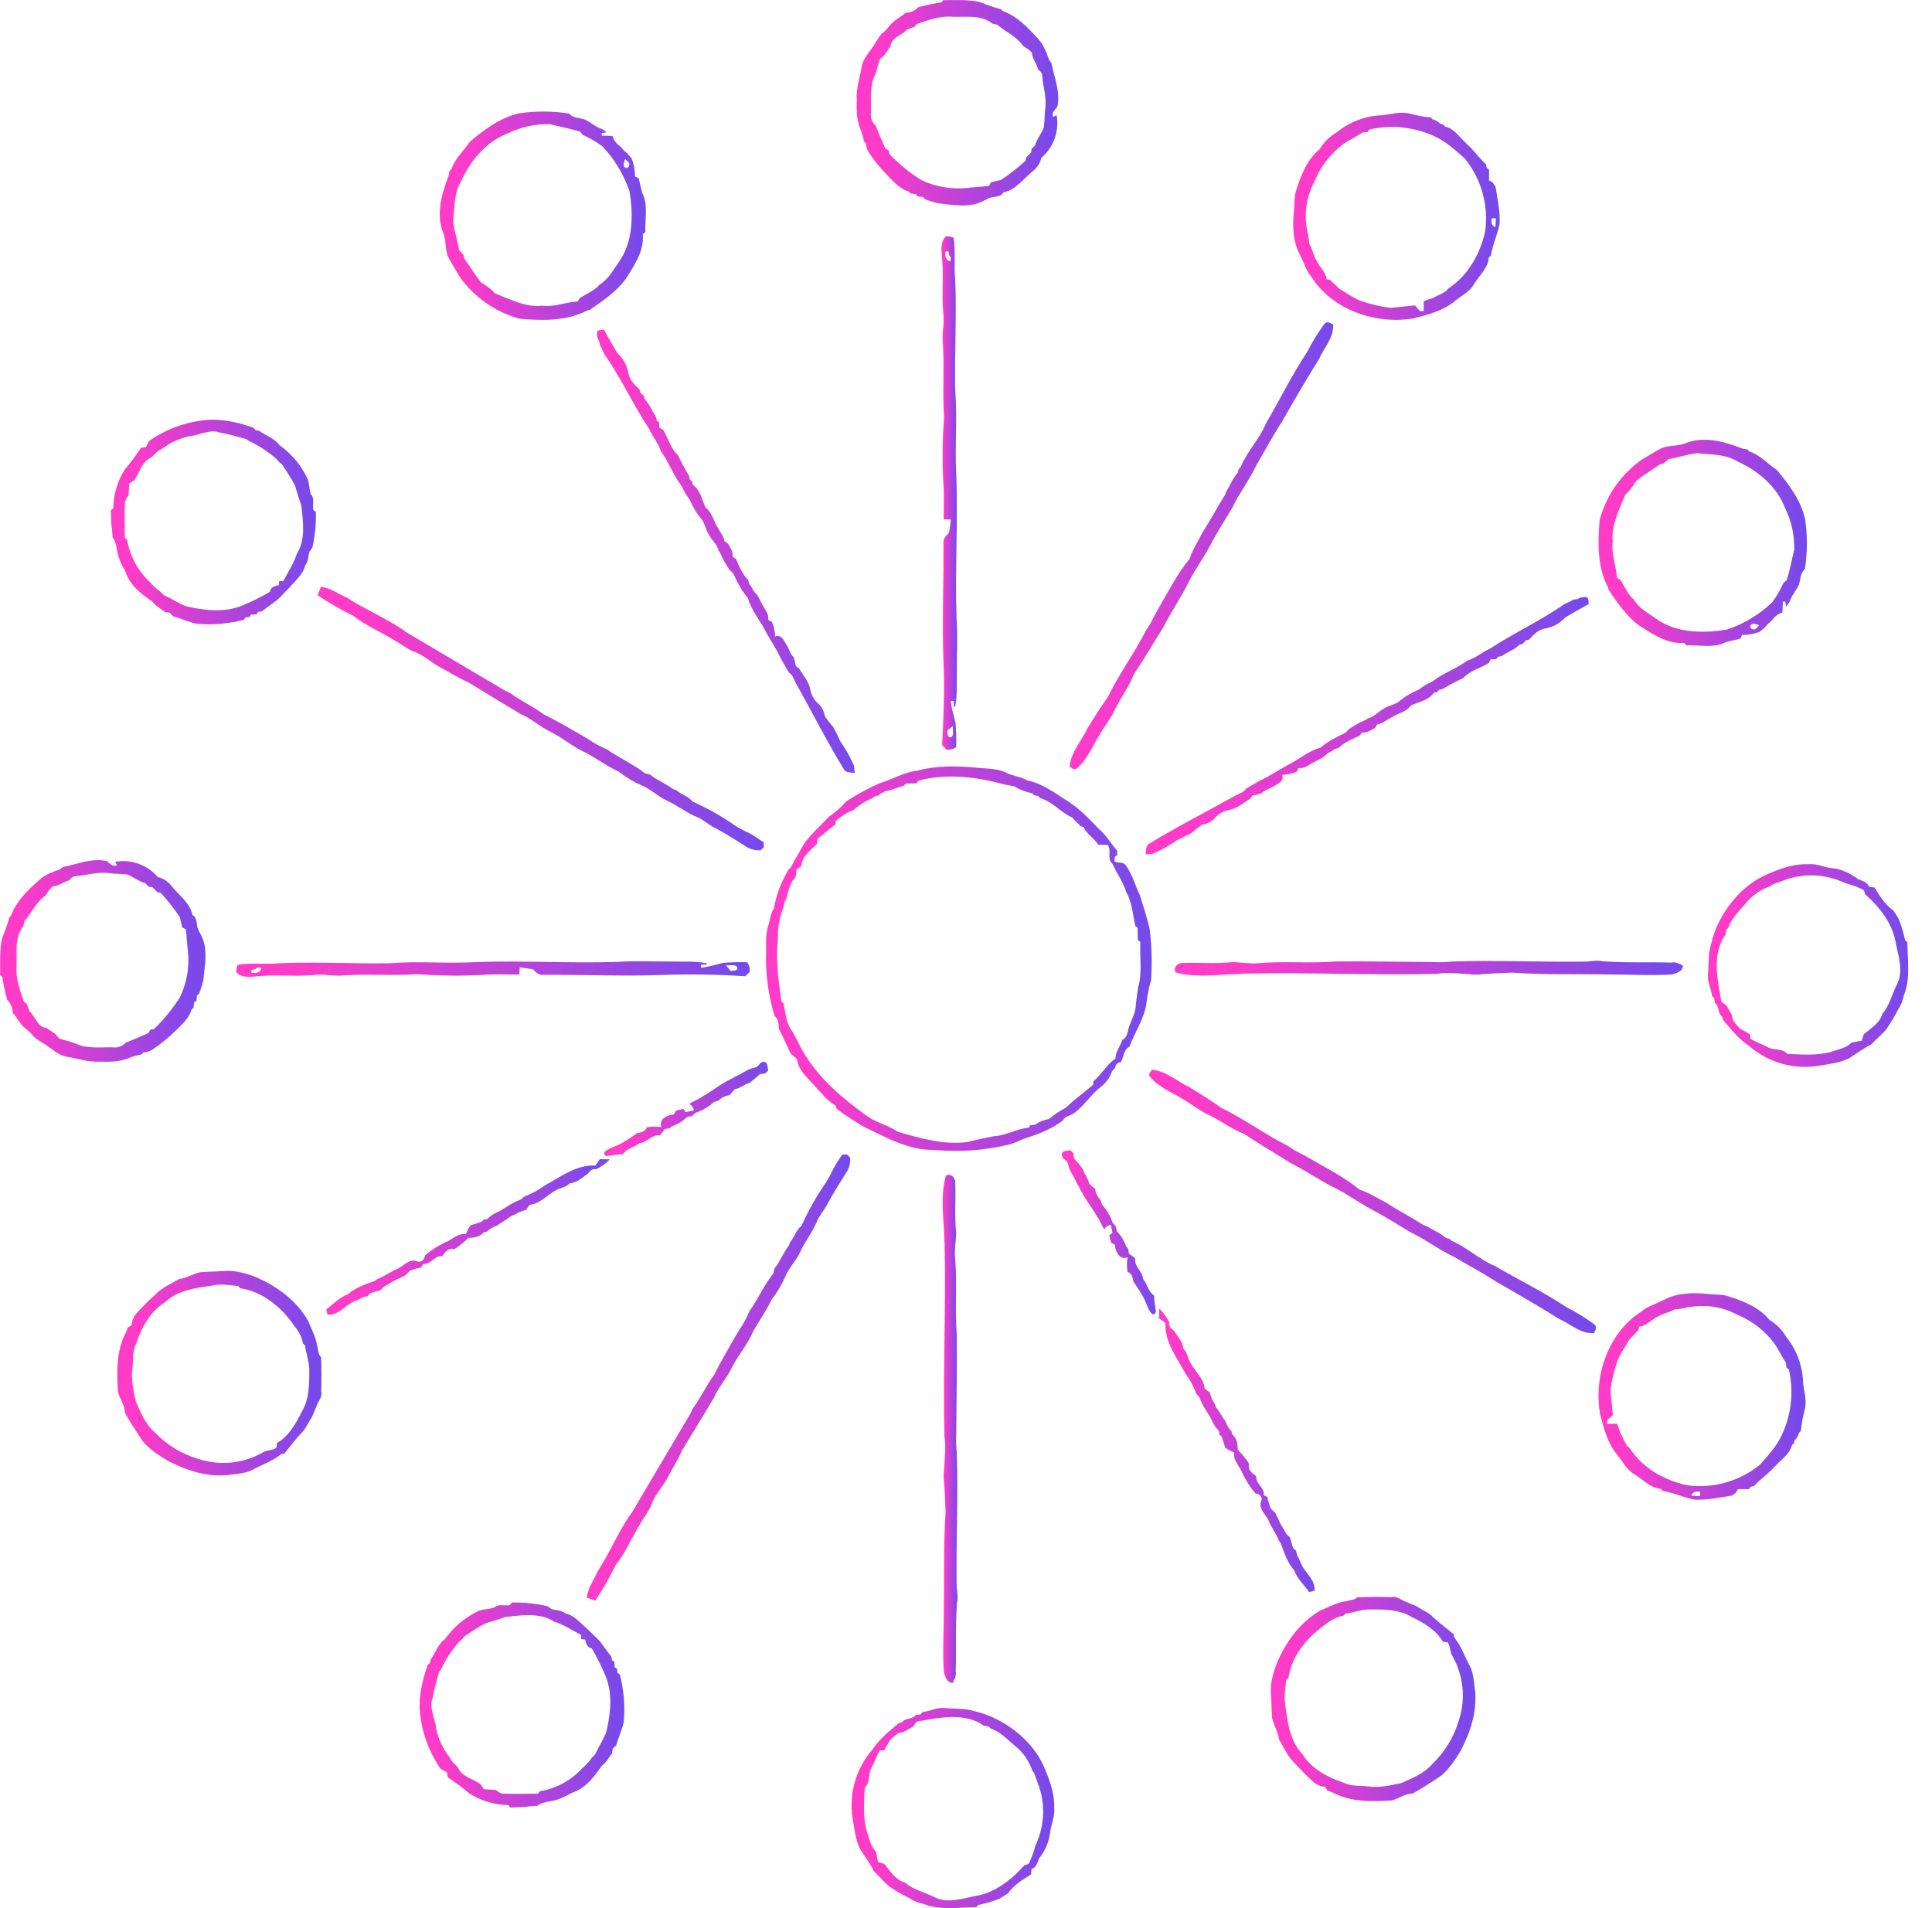 <svg width="81" height="80" viewBox="0 0 81 80" fill="none" xmlns="http://www.w3.org/2000/svg">
<path d="M39.533 0.008C40.052 0.008 40.581 -0.029 41.092 0.089C41.378 0.207 41.671 0.309 41.968 0.393L42.057 0.468C42.644 0.685 43.093 1.149 43.503 1.607C43.747 1.86 43.872 2.197 43.988 2.524C44.028 2.562 44.06 2.607 44.083 2.657C44.201 3.251 44.461 3.845 44.333 4.465C44.249 4.599 44.067 4.717 44.155 4.9L44.3 4.828C44.358 5.156 44.329 5.493 44.217 5.807C44.105 6.12 43.913 6.399 43.66 6.616C43.607 6.844 43.476 7.046 43.289 7.186C42.899 7.501 42.585 7.961 42.067 8.068C41.955 8.284 41.667 8.225 41.48 8.301C41.361 8.357 41.247 8.421 41.127 8.473C40.569 8.721 39.939 8.581 39.356 8.528C39.157 8.484 38.961 8.424 38.771 8.348C38.752 8.324 38.712 8.276 38.692 8.253L38.471 8.238L38.401 8.132L38.181 8.116L38.1 8.029C37.725 7.921 37.46 7.61 37.196 7.344C36.916 7.056 36.661 6.744 36.436 6.411C36.359 6.29 36.314 6.153 36.303 6.011L36.22 5.927C36.188 5.741 36.135 5.559 36.063 5.385C35.907 5.004 35.908 4.585 35.922 4.185C35.888 3.709 36.055 3.252 36.126 2.792C36.19 2.444 36.45 2.187 36.639 1.901C36.735 1.729 36.845 1.565 36.967 1.409C37.18 1.276 37.296 1.033 37.5 0.876C37.656 0.763 37.823 0.66 37.972 0.535C38.072 0.533 38.171 0.512 38.262 0.472C38.354 0.432 38.437 0.374 38.505 0.301C38.823 0.216 39.146 0.148 39.471 0.097L39.547 0M38.441 1C38.402 1.042 38.365 1.086 38.332 1.133C38.23 1.161 38.13 1.195 38.032 1.235C37.811 1.488 37.365 1.561 37.334 1.952C37.191 2.121 37.112 2.352 36.9 2.459C36.806 2.688 36.779 2.939 36.676 3.164C36.447 3.648 36.528 4.195 36.517 4.715C36.501 4.817 36.51 4.922 36.545 5.02C36.58 5.118 36.639 5.206 36.718 5.275C36.839 5.596 36.975 5.911 37.117 6.224L37.263 6.309C37.263 6.347 37.282 6.423 37.287 6.46C37.683 6.87 38.126 7.232 38.607 7.54C39.197 7.826 39.855 7.945 40.508 7.884C40.825 7.841 41.148 7.833 41.468 7.796L41.547 7.641C41.691 7.612 41.823 7.574 41.969 7.542C42.331 7.303 42.674 7.036 42.993 6.743C43 6.708 43.016 6.635 43.023 6.599C43.095 6.533 43.156 6.465 43.231 6.395C43.231 6.356 43.245 6.277 43.252 6.239L43.397 6.097C43.469 5.823 43.664 5.603 43.764 5.341C43.797 5.103 43.787 4.859 43.815 4.62C43.899 4.132 43.731 3.651 43.693 3.168C43.69 3.116 43.673 3.067 43.644 3.024C43.614 2.981 43.575 2.946 43.528 2.924C43.464 2.672 43.276 2.463 43.261 2.197C43.151 2.093 43.029 2.004 42.896 1.931C42.629 1.531 42.161 1.337 41.804 1.032L41.607 0.991C41.149 0.607 40.495 0.724 39.95 0.703C39.427 0.655 38.929 0.836 38.448 1.005" fill="url(#paint0_linear_1_92)"/>
<path d="M39.697 9.905C39.791 9.913 39.885 9.931 39.975 9.959C40.079 10.529 39.983 11.112 40.046 11.685C40.113 13.235 40.018 14.787 40.046 16.336C40.145 17.536 40.023 18.736 40.094 19.936C40.166 21.924 40.034 23.917 40.103 25.905C40.155 26.676 40.111 27.449 40.117 28.221C40.107 28.688 40.139 29.161 40.046 29.622H39.987C39.987 29.544 39.987 29.465 39.987 29.386L39.854 29.394C39.897 29.701 39.987 29.998 40.058 30.298C40.09 30.639 40.1 30.982 40.087 31.324C39.972 31.407 39.829 31.446 39.687 31.432C39.626 31.366 39.563 31.298 39.499 31.241C39.558 30.069 39.613 28.892 39.554 27.718C39.495 26.069 39.569 24.419 39.554 22.768C39.535 22.592 39.663 22.457 39.781 22.346C39.821 22.16 39.841 21.971 39.865 21.782L39.565 21.774C39.565 21.257 39.59 20.74 39.549 20.225C39.501 19.317 39.512 18.408 39.581 17.501C39.507 16.497 39.597 15.489 39.534 14.487C39.515 14.273 39.515 14.059 39.534 13.845C39.569 13.593 39.572 13.338 39.543 13.085C39.477 12.364 39.567 11.637 39.502 10.917C39.489 10.587 39.382 10.151 39.67 9.897M39.643 10.54C39.613 10.732 39.637 10.901 39.833 10.959C39.856 10.916 39.864 10.866 39.856 10.818C39.848 10.769 39.824 10.725 39.787 10.692C39.787 10.653 39.769 10.577 39.762 10.54H39.643ZM39.718 30.628C39.729 30.724 39.711 30.833 39.789 30.908C40.046 30.96 39.922 30.532 39.955 30.436C39.875 30.498 39.798 30.569 39.718 30.628Z" fill="url(#paint1_linear_1_92)"/>
<path d="M6.259 18.483C6.952 17.999 7.757 17.7 8.598 17.614C9.295 17.542 9.977 17.705 10.626 17.934C10.647 17.957 10.687 18.003 10.707 18.027C10.727 18.051 10.818 18.05 10.855 18.059C11.139 18.265 11.506 18.365 11.715 18.662C12.195 19.004 12.584 19.457 12.849 19.983C12.982 20.21 12.949 20.482 13.033 20.724C13.207 20.895 13.086 21.171 13.139 21.383L13.243 21.46C13.257 21.961 13.208 22.461 13.098 22.95C13.063 23.012 13.023 23.07 12.977 23.125C12.917 23.312 12.933 23.55 12.793 23.706C12.71 24.092 12.377 24.342 12.137 24.632C11.965 24.794 11.815 24.976 11.645 25.136C11.426 25.308 11.193 25.462 10.978 25.635L10.825 25.655L10.751 25.759L10.529 25.768L10.457 25.874L10.293 25.884C10.275 25.91 10.238 25.962 10.221 25.988C9.574 26.154 8.904 26.209 8.239 26.151C7.902 26.082 7.589 25.926 7.257 25.838L7.117 25.688L6.91 25.659C6.743 25.511 6.527 25.416 6.399 25.23C5.965 24.931 5.517 24.604 5.31 24.099C5.23 23.86 5.069 23.659 4.998 23.418C4.878 23.131 4.917 22.788 4.722 22.532C4.706 22.354 4.701 22.178 4.669 21.999C4.669 21.846 4.651 21.539 4.647 21.386C4.673 21.367 4.725 21.33 4.751 21.312C4.756 20.733 4.924 20.166 5.237 19.678C5.48 19.389 5.706 19.086 5.914 18.771L6.115 18.745C6.163 18.655 6.215 18.569 6.263 18.478M7.985 18.278C7.534 18.371 7.111 18.566 6.747 18.849C6.541 18.918 6.45 19.145 6.249 19.231C5.915 19.426 5.849 19.84 5.631 20.135C5.559 20.18 5.49 20.227 5.419 20.275C5.411 20.445 5.401 20.607 5.389 20.778C5.306 20.865 5.252 20.975 5.233 21.094C5.219 21.578 5.225 22.062 5.233 22.547L5.331 22.623C5.441 23.308 5.778 23.937 6.287 24.407C6.421 24.567 6.576 24.707 6.747 24.826C6.866 24.996 7.083 25.036 7.249 25.146C7.474 25.258 7.69 25.406 7.942 25.45C8.691 25.611 9.518 25.684 10.234 25.354C10.609 25.198 10.972 25.017 11.321 24.81C11.335 24.612 11.535 24.572 11.691 24.53L11.702 24.367H11.873C12.074 23.994 12.309 23.632 12.441 23.228C12.825 22.627 12.707 21.858 12.631 21.189C12.535 20.91 12.445 20.63 12.365 20.347C12.206 20.047 12.015 19.766 11.831 19.48C11.741 19.414 11.661 19.335 11.594 19.246C11.242 18.935 10.846 18.677 10.419 18.481L10.323 18.407C9.962 18.307 9.602 18.202 9.231 18.141C8.811 17.978 8.389 18.234 7.975 18.289" fill="url(#paint2_linear_1_92)"/>
<path d="M70.646 18.59C71.445 18.264 72.3 18.515 73.058 18.81L73.26 18.846L73.344 18.93C73.792 19.077 74.12 19.45 74.503 19.713C75.003 20.315 75.496 20.97 75.677 21.75C75.783 22.451 75.78 23.163 75.669 23.863C75.481 24.013 75.486 24.297 75.424 24.506C75.326 24.729 75.157 24.914 75.063 25.137C75.027 25.248 74.964 25.349 74.879 25.429L74.852 25.221L74.744 25.23C74.744 25.379 74.735 25.529 74.727 25.679C74.548 25.735 74.394 25.851 74.292 26.009C74.182 26.094 74.084 26.192 73.999 26.302C73.921 26.361 73.848 26.423 73.776 26.489C73.54 26.58 73.288 26.625 73.035 26.622C73.008 26.674 72.983 26.726 72.96 26.779C72.754 26.827 72.552 26.874 72.35 26.925C71.847 27.191 71.235 27.031 70.691 27.058L70.62 26.953C69.902 27.017 69.287 26.586 68.71 26.219C68.183 25.826 67.812 25.271 67.446 24.735C67.435 24.701 67.414 24.633 67.404 24.602C66.959 23.742 66.988 22.735 67.067 21.794C67.343 20.775 67.965 19.884 68.826 19.274C69.084 19.125 69.336 18.963 69.6 18.821C69.922 18.645 70.311 18.727 70.646 18.589M69.958 19.245C69.887 19.31 69.812 19.372 69.74 19.436L69.595 19.466C69.267 19.702 68.918 19.91 68.6 20.162C68.551 20.248 68.495 20.329 68.434 20.406C68.349 20.534 68.247 20.65 68.132 20.751C67.888 21.383 67.544 22.01 67.614 22.709C67.546 23.229 67.762 23.714 67.792 24.226L67.939 24.311C68.119 24.595 68.24 24.926 68.506 25.146C68.715 25.505 69.092 25.698 69.42 25.931C70.275 26.553 71.406 26.559 72.408 26.394C73.115 26.156 73.761 25.766 74.302 25.251C74.488 24.997 74.647 24.724 74.775 24.435C74.819 24.401 74.863 24.365 74.908 24.326C75.041 23.91 75.116 23.478 75.223 23.055C75.24 22.448 75.108 21.845 74.839 21.299C74.501 20.407 73.715 19.741 72.856 19.352C72.348 19.034 71.727 19.061 71.155 19.002C70.746 19.041 70.355 19.192 69.955 19.246M73.389 26.223C73.348 26.346 73.493 26.421 73.597 26.377C73.652 26.326 73.704 26.272 73.754 26.215C73.64 26.173 73.476 26.094 73.389 26.223Z" fill="url(#paint3_linear_1_92)"/>
<path d="M13.459 24.606C13.859 24.648 14.184 24.905 14.544 25.057C15.359 25.59 16.277 25.949 17.06 26.523C18.377 27.299 19.693 28.077 21.006 28.857C21.117 28.929 21.235 28.989 21.358 29.037C21.812 29.374 22.332 29.609 22.789 29.943C23.432 30.267 24.052 30.633 24.673 30.997C24.911 31.164 25.167 31.303 25.437 31.411C25.954 31.779 26.553 32.034 27.049 32.431L27.246 32.471C27.542 32.717 27.913 32.846 28.216 33.083L28.349 33.126C28.557 33.317 28.865 33.377 29.037 33.609C29.604 33.86 30.147 34.161 30.662 34.506C30.872 34.656 31.095 34.785 31.329 34.894C31.581 34.997 31.79 35.178 32.024 35.317C32.024 35.385 32.024 35.45 32.024 35.521L31.89 35.647C31.652 35.667 31.415 35.599 31.224 35.457C30.812 35.201 30.404 34.938 29.977 34.71C29.717 34.587 29.509 34.381 29.246 34.267C28.788 34.085 28.4 33.769 27.954 33.561C27.573 33.394 27.281 33.078 26.894 32.925C26.553 32.776 26.233 32.584 25.941 32.353C25.473 32.137 25.053 31.833 24.608 31.581C24.064 31.351 23.619 30.951 23.093 30.689C22.649 30.483 22.293 30.133 21.84 29.943C21.092 29.503 20.356 29.042 19.613 28.595C19.213 28.426 18.847 28.182 18.46 27.985C18.112 27.794 17.817 27.514 17.452 27.355C17.088 27.247 16.805 26.978 16.472 26.808C15.924 26.473 15.324 26.226 14.821 25.822C14.301 25.569 13.798 25.28 13.317 24.958C13.36 24.84 13.404 24.721 13.451 24.604" fill="url(#paint4_linear_1_92)"/>
<path d="M66.111 25.137C66.171 25.093 66.239 25.062 66.312 25.045C66.384 25.029 66.459 25.028 66.532 25.042C66.615 25.114 66.597 25.227 66.608 25.326C66.279 25.503 65.954 25.69 65.632 25.882C65.404 26.134 65.096 26.302 64.76 26.356C64.493 26.406 64.285 26.616 64.107 26.814L63.974 26.848C63.926 26.899 63.878 26.948 63.832 26.999L63.699 27.035C63.486 27.247 63.191 27.342 62.95 27.511L62.799 27.538L62.726 27.642H62.499C62.472 27.692 62.446 27.744 62.42 27.798C62.071 28.02 61.631 28.106 61.354 28.424C61.054 28.564 60.762 28.72 60.479 28.89L60.331 28.919L60.252 29.016L60.111 29.046C59.899 29.356 59.495 29.426 59.171 29.568C58.956 29.852 58.587 29.918 58.296 30.102C58.114 30.194 57.955 30.344 57.747 30.368C57.715 30.414 57.684 30.462 57.656 30.508C57.486 30.612 57.311 30.738 57.096 30.711C57.066 30.756 57.036 30.803 57.008 30.844C56.696 30.984 56.366 31.119 56.118 31.362L55.94 31.412C55.82 31.536 55.627 31.559 55.53 31.71C55.376 31.815 55.203 31.891 55.042 31.976C54.856 32.079 54.68 32.236 54.447 32.198C54.42 32.248 54.392 32.299 54.368 32.351C54.174 32.438 53.964 32.484 53.751 32.484C53.854 32.74 53.598 32.847 53.441 32.94C53.271 33.074 53.03 33.098 52.885 33.263C52.762 33.303 52.637 33.334 52.51 33.354C52.478 33.398 52.447 33.442 52.416 33.487C52.117 33.664 51.852 33.911 51.495 33.968C51.251 34.019 51.034 34.156 50.885 34.355C50.747 34.471 50.579 34.547 50.401 34.574C50.241 34.684 50.089 34.803 49.944 34.932C49.75 35.034 49.555 35.132 49.355 35.22C49.039 35.443 48.701 35.633 48.347 35.79L48.031 35.824C48.055 35.691 48.023 35.458 48.175 35.374C49.361 34.652 50.602 34.026 51.811 33.347C51.961 33.264 52.148 33.23 52.238 33.068C52.428 32.948 52.63 32.844 52.822 32.727C53.23 32.548 53.594 32.284 53.988 32.078C54.451 31.843 54.855 31.484 55.363 31.347C55.565 31.173 55.789 31.026 56.03 30.911C56.196 30.807 56.419 30.766 56.53 30.588C56.753 30.429 56.994 30.295 57.247 30.188L57.343 30.12C57.61 30.066 57.772 29.839 58.003 29.72C58.23 29.558 58.536 29.551 58.735 29.343C58.962 29.168 59.212 29.024 59.476 28.914C59.658 28.776 59.856 28.659 60.064 28.566C60.514 28.215 61.064 28.032 61.522 27.696C61.86 27.598 62.122 27.346 62.444 27.211C63.442 26.555 64.531 26.052 65.511 25.381C65.644 25.278 65.808 25.258 65.933 25.152L66.114 25.111" fill="url(#paint5_linear_1_92)"/>
<path d="M38.502 32.299C39.274 32.098 40.086 32.111 40.875 32.179C41.314 32.232 41.785 32.2 42.194 32.399C42.461 32.543 42.786 32.554 43.049 32.712C43.702 32.846 44.248 33.26 44.797 33.612C45.275 33.922 45.67 34.337 46.062 34.747C46.375 35.004 46.574 35.368 46.84 35.672C46.84 35.736 46.84 35.806 46.84 35.868C46.707 35.875 46.728 36.016 46.724 36.114C46.867 36.199 47.07 36.127 47.186 36.259C47.467 36.638 47.586 37.1 47.783 37.522C47.934 37.983 48.078 38.445 48.195 38.917C48.288 39.641 48.309 40.371 48.258 41.099C48.174 41.386 48.113 41.68 48.075 41.977C48.006 42.672 47.587 43.249 47.35 43.889C47.105 44.004 47.112 44.317 46.998 44.535C46.935 44.535 46.874 44.56 46.829 44.604C46.783 44.647 46.756 44.706 46.752 44.769C46.709 44.819 46.666 44.871 46.619 44.921C46.537 45.167 46.385 45.384 46.182 45.545C45.758 45.861 45.48 46.328 45.062 46.648C44.907 46.781 44.662 46.773 44.562 46.972C44.063 47.372 43.447 47.576 42.85 47.772C42.679 47.859 42.501 47.931 42.317 47.985C41.286 48.234 40.222 48.31 39.167 48.211C38.061 48.235 37.089 47.655 36.125 47.193C35.769 46.968 35.407 46.748 35.077 46.489L35.033 46.356C34.808 46.216 34.607 46.04 34.439 45.835C34.27 45.671 34.13 45.48 33.962 45.317C33.719 45.051 33.445 44.771 33.416 44.399C33.328 44.332 33.244 44.262 33.163 44.187C32.982 43.839 32.836 43.475 32.651 43.128C32.651 42.935 32.641 42.728 32.474 42.595C32.207 41.713 32.087 40.794 32.12 39.873C32.12 39.508 32.096 39.137 32.218 38.788C32.29 38.551 32.303 38.288 32.449 38.083C32.54 37.55 32.726 37.038 32.998 36.571L33.056 36.456C33.209 36.358 33.238 36.168 33.336 36.027C33.48 35.813 33.581 35.575 33.724 35.36C34.022 34.941 34.417 34.609 34.762 34.232C35.029 34.056 35.269 33.844 35.475 33.6C35.921 33.31 36.389 33.056 36.874 32.84C37.422 32.679 37.923 32.355 38.502 32.307M38.502 32.728C38.486 32.756 38.453 32.814 38.435 32.842L37.979 32.85L37.898 32.94C37.638 33.004 37.397 33.135 37.127 33.167C37.063 33.203 36.994 33.235 36.933 33.266L36.843 33.346L36.698 33.379C36.591 33.453 36.477 33.515 36.357 33.564C36.148 33.676 35.953 33.813 35.777 33.971C35.495 34.045 35.271 34.237 35.046 34.412C35.046 34.451 35.029 34.527 35.023 34.566C34.765 34.755 34.533 34.975 34.274 35.163L34.254 35.377C33.987 35.656 33.621 35.884 33.598 36.311C33.533 36.361 33.465 36.411 33.397 36.456C33.385 36.626 33.38 36.832 33.215 36.929C33.111 37.154 33.033 37.391 32.982 37.633C32.91 37.756 32.865 37.892 32.849 38.033C32.682 38.445 32.602 38.888 32.615 39.332C32.572 39.78 32.569 40.23 32.606 40.679C32.63 41.116 32.71 41.547 32.76 41.981L32.847 42.064C32.938 42.443 32.944 42.864 33.181 43.189C33.413 43.535 33.549 43.933 33.786 44.277C34.41 45.272 35.318 46.043 36.258 46.724C36.67 47.056 37.206 47.157 37.642 47.451C38.59 47.725 39.571 48.015 40.575 47.879C40.935 47.785 41.301 47.709 41.666 47.636C42.175 47.619 42.614 47.321 43.123 47.283C43.141 47.256 43.177 47.205 43.195 47.179L43.403 47.153C43.575 47.029 43.773 46.947 43.982 46.915C44.196 46.731 44.431 46.573 44.682 46.445C45.041 46.1 45.447 45.808 45.827 45.485C45.827 45.447 45.842 45.369 45.847 45.331C46.186 45.043 46.398 44.635 46.766 44.379C46.766 44.092 46.972 43.867 47.051 43.6C47.286 43.492 47.269 43.231 47.347 43.02C47.454 42.723 47.62 42.44 47.62 42.115C47.648 41.871 47.684 41.628 47.719 41.385C47.901 40.769 47.773 40.115 47.81 39.485L47.703 39.417C47.703 39.247 47.69 39.067 47.695 38.901L47.598 38.824C47.495 38.345 47.465 37.835 47.217 37.401C47.091 36.974 46.816 36.619 46.643 36.215C46.387 36.016 46.62 35.672 46.446 35.429L46.046 35.415C45.875 35.14 45.565 34.981 45.431 34.679L45.298 34.636C45.195 34.503 45.054 34.411 44.954 34.278C44.468 34.06 44.115 33.602 43.599 33.456L43.519 33.367L43.359 33.348C43.341 33.324 43.301 33.279 43.282 33.256C43.01 33.209 42.749 33.109 42.515 32.963C42.302 32.934 42.09 32.89 41.883 32.83C40.785 32.555 39.609 32.43 38.501 32.732" fill="url(#paint6_linear_1_92)"/>
<path d="M31.882 44.566C32.182 44.399 32.185 44.722 32.205 44.89C32.158 44.929 32.113 44.969 32.071 45.01L31.866 45.031C31.725 45.164 31.576 45.288 31.421 45.403C31.199 45.457 31.03 45.63 30.805 45.67C30.727 45.747 30.656 45.83 30.59 45.917C30.411 45.94 30.245 46.021 30.117 46.147L29.938 46.199C29.713 46.403 29.449 46.559 29.162 46.657L29.015 46.79L28.817 46.825C28.63 47.004 28.407 47.141 28.162 47.225L28.077 47.309C28.009 47.317 27.943 47.325 27.873 47.335C27.811 47.429 27.742 47.518 27.667 47.602C27.325 47.549 27.134 47.91 26.815 47.926C26.602 48.111 26.271 48.138 26.118 48.393C25.891 48.393 25.673 48.447 25.451 48.467C25.432 48.468 25.413 48.465 25.395 48.456C25.378 48.448 25.363 48.435 25.351 48.42C25.34 48.404 25.333 48.386 25.33 48.367C25.328 48.347 25.33 48.328 25.337 48.31C25.537 48.11 25.838 48.074 26.07 47.926C26.289 47.801 26.5 47.663 26.702 47.513C26.866 47.478 27.061 47.45 27.114 47.265C27.316 47.228 27.522 47.226 27.725 47.258C27.607 46.901 27.991 46.746 28.258 46.725C28.285 46.673 28.31 46.621 28.335 46.569C28.442 46.535 28.552 46.51 28.663 46.494L28.746 46.627L29.09 46.557C29.084 46.5 29.063 46.446 29.03 46.399C28.997 46.353 28.953 46.315 28.902 46.29C29.058 46.157 29.275 46.11 29.435 45.982C29.867 45.738 30.254 45.409 30.711 45.209C30.735 45.193 30.786 45.161 30.81 45.143C31.069 45.042 31.286 44.858 31.555 44.779C31.624 44.773 31.69 44.749 31.747 44.711C31.803 44.672 31.849 44.618 31.879 44.557" fill="url(#paint7_linear_1_92)"/>
<path d="M48.304 44.85C48.909 44.909 49.37 45.354 49.904 45.603C50.346 45.87 50.789 46.153 51.214 46.455C52.184 46.923 53.054 47.574 54.014 48.055C54.302 48.27 54.638 48.403 54.948 48.589C55.644 48.998 56.374 49.361 57 49.876C57.408 50.01 57.764 50.248 58.144 50.439C58.644 50.767 59.178 51.038 59.681 51.363L59.814 51.41C60.081 51.576 60.377 51.684 60.614 51.9L60.761 51.934L60.846 52.016C61.498 52.283 62.014 52.807 62.669 53.075C63.669 53.659 64.714 54.168 65.678 54.808C66.085 55.015 66.474 55.254 66.842 55.524C66.975 55.627 66.893 55.774 66.827 55.892C66.277 55.934 65.869 55.522 65.398 55.316C64.525 54.772 63.638 54.256 62.745 53.748C62.158 53.366 61.545 53.04 60.936 52.682C60.309 52.388 59.758 51.96 59.134 51.663C58.63 51.364 58.14 51.042 57.62 50.772C57.1 50.503 56.626 50.154 56.109 49.88C55.42 49.55 54.794 49.107 54.109 48.763C53.465 48.352 52.801 47.971 52.166 47.544C51.641 47.342 51.185 46.989 50.68 46.745C50.288 46.565 49.955 46.29 49.583 46.078C49.104 45.782 48.553 45.569 48.191 45.119C48.142 45.009 48.253 44.925 48.303 44.838" fill="url(#paint8_linear_1_92)"/>
<path d="M25.154 48.6L25.566 48.608C25.4 48.779 25.206 48.921 24.991 49.025C24.82 48.981 24.724 49.111 24.643 49.212C24.404 49.369 24.189 49.594 23.883 49.612C23.743 49.794 23.483 49.785 23.305 49.908C22.935 50.094 22.646 50.478 22.209 50.511C22.159 50.577 22.11 50.644 22.065 50.717C21.966 50.753 21.865 50.788 21.763 50.82C21.654 50.893 21.535 50.952 21.41 50.993C21.231 51.151 21.01 51.249 20.827 51.393C20.673 51.437 20.532 51.519 20.419 51.633L20.279 51.668C20.122 51.862 19.879 51.895 19.638 51.901C19.46 52.079 19.264 52.237 19.053 52.373C18.798 52.306 18.653 52.497 18.541 52.672C18.21 52.625 18.07 53.033 17.741 52.988C17.713 53.037 17.686 53.088 17.661 53.139C17.492 53.169 17.327 53.219 17.17 53.288C17.081 53.378 17.007 53.497 16.871 53.522L16.773 53.588C16.546 53.649 16.366 53.81 16.157 53.91C16.094 53.945 16.041 53.995 16.002 54.056C15.817 54.189 15.53 54.122 15.413 54.341L15.227 54.384C15.062 54.477 14.882 54.541 14.713 54.629C14.405 54.828 14.135 55.148 13.733 55.121C13.711 55.044 13.693 54.968 13.677 54.892C13.979 54.68 14.233 54.389 14.589 54.264C14.905 53.977 15.326 53.845 15.721 53.701L15.815 53.629C16.133 53.512 16.398 53.291 16.714 53.175C16.939 53.041 17.147 52.801 17.442 52.864C17.658 52.976 17.797 52.806 17.814 52.637C18.07 52.417 18.355 52.233 18.662 52.09C18.958 51.974 19.195 51.691 19.537 51.744C19.574 51.602 19.646 51.472 19.745 51.364C19.897 51.328 20.042 51.268 20.193 51.224L20.275 51.133L20.429 51.111C20.558 50.978 20.714 50.874 20.887 50.808C21.205 50.64 21.49 50.408 21.835 50.293C21.886 50.249 21.938 50.206 21.989 50.16C22.288 50.052 22.571 49.9 22.827 49.711C23.494 49.349 24.16 48.824 24.96 48.867C25.027 48.776 25.094 48.683 25.151 48.588" fill="url(#paint9_linear_1_92)"/>
<path d="M39.657 49.291C39.857 49.182 40.001 49.347 40.045 49.503C40.086 50.235 40.005 50.97 40.09 51.702C40.077 52.05 40.009 52.395 40.042 52.746C40.137 53.822 40.023 54.903 40.115 55.979C40.129 57.343 40.098 58.707 40.09 60.072C40.076 60.354 40.084 60.636 40.114 60.916C40.174 62.783 40.082 64.643 40.108 66.505C40.122 66.728 40.178 66.955 40.125 67.172C40.047 68.135 40.101 69.104 40.068 70.071C40.111 70.248 40.017 70.409 39.942 70.557C39.691 70.557 39.63 70.291 39.569 70.1C39.516 69.232 39.569 68.367 39.569 67.495C39.596 66.128 39.55 64.76 39.644 63.398C39.629 62.977 39.613 62.556 39.581 62.139C39.553 61.966 39.553 61.79 39.581 61.618C39.608 61.15 39.666 60.675 39.596 60.211C39.53 57.538 39.662 54.862 39.605 52.19C39.573 51.858 39.59 51.523 39.551 51.194C39.516 50.558 39.481 49.904 39.658 49.285" fill="url(#paint10_linear_1_92)"/>
<path d="M9.332 53.294C9.782 53.24 10.226 53.362 10.646 53.513C11.556 53.884 12.404 54.493 12.903 55.352C13.053 55.717 13.254 56.064 13.303 56.464C13.354 56.609 13.337 56.79 13.46 56.901C13.483 57.377 13.482 57.853 13.466 58.332C13.527 58.56 13.36 58.722 13.286 58.913C13.22 59.081 13.153 59.249 13.079 59.413C12.921 59.63 12.835 59.894 12.636 60.08C12.378 60.346 12.16 60.657 11.918 60.944L11.777 60.974C11.421 61.266 10.969 61.412 10.568 61.633C10.25 61.79 9.893 61.789 9.553 61.845C8.668 61.934 7.801 61.646 7.028 61.242C6.637 61.004 6.237 60.752 5.953 60.385C5.708 60.006 5.457 59.629 5.236 59.236C5.236 58.913 5.022 58.654 4.945 58.352C4.894 57.526 4.869 56.649 5.265 55.897C5.3 55.812 5.334 55.729 5.37 55.646L5.518 55.566C5.527 55.408 5.579 55.255 5.669 55.124C5.934 54.823 6.217 54.54 6.518 54.276C6.785 53.977 7.166 53.834 7.501 53.628C7.813 53.585 8.085 53.416 8.386 53.34C8.698 53.31 9.013 53.319 9.32 53.291M8.99 53.886C8.412 53.971 7.798 54.035 7.28 54.328C7.148 54.408 7.024 54.501 6.909 54.604C6.296 54.986 5.926 55.67 5.709 56.337C5.542 56.656 5.596 57.02 5.554 57.366C5.481 57.83 5.598 58.293 5.688 58.745C5.893 59.21 6.088 59.708 6.488 60.052C6.999 60.587 7.643 60.976 8.354 61.18C8.793 61.319 9.256 61.365 9.714 61.317C10.171 61.268 10.614 61.126 11.014 60.898C11.189 60.786 11.414 60.822 11.586 60.702C11.597 60.634 11.606 60.569 11.613 60.498C12.118 60.212 12.397 59.692 12.65 59.193C12.973 58.66 12.97 58.002 12.966 57.398C12.957 57.06 12.833 56.741 12.786 56.408L12.702 56.324C12.649 56.058 12.527 55.811 12.35 55.606C11.824 54.824 11.029 54.154 10.069 54.013C10.049 53.99 10.01 53.943 9.992 53.919C9.657 53.892 9.325 53.821 8.985 53.883" fill="url(#paint11_linear_1_92)"/>
<path d="M69.712 54.524C70.301 54.191 71.009 54.184 71.665 54.257C71.925 54.293 72.208 54.257 72.465 54.351C73.093 54.548 73.753 54.811 74.181 55.336C74.47 55.507 74.711 55.75 74.88 56.041C75.332 56.597 75.585 57.289 75.598 58.007C75.646 58.367 75.756 58.732 75.666 59.096C75.587 59.39 75.532 59.69 75.502 59.993L75.418 60.077C75.394 60.194 75.332 60.3 75.242 60.38L75.205 60.513L75.121 60.599C75.041 60.965 74.705 61.161 74.473 61.422C74.411 61.477 74.353 61.536 74.3 61.598C74.058 61.848 73.766 62.049 73.54 62.304L73.398 62.334L73.321 62.434H72.864C72.835 62.482 72.806 62.533 72.78 62.584C72.72 62.622 72.662 62.662 72.608 62.705C72.093 62.784 71.577 62.9 71.055 62.876C70.594 62.794 70.173 62.58 69.709 62.51L69.629 62.421C69.171 62.392 68.869 62.002 68.495 61.792C68.176 61.604 68.023 61.248 67.788 60.977C67.388 60.495 67.243 59.88 67.084 59.289C66.805 57.689 67.423 55.864 68.835 54.976C69.091 54.753 69.425 54.68 69.712 54.513M70.801 54.793C70.607 54.851 70.407 54.885 70.205 54.895C69.997 55.041 69.724 55.051 69.516 55.197C69.236 55.319 69.028 55.597 68.716 55.624C68.716 55.66 68.697 55.733 68.691 55.769C68.557 55.895 68.445 56.036 68.316 56.156C68.16 56.447 67.952 56.709 67.827 57.016C67.679 57.429 67.576 57.857 67.519 58.292C67.545 58.64 67.596 58.985 67.62 59.334C67.543 59.396 67.468 59.468 67.392 59.526C67.392 59.568 67.384 59.652 67.383 59.693H67.799C67.855 59.819 67.899 59.949 67.932 60.083C68.065 60.294 68.121 60.568 68.332 60.724C68.859 61.548 69.773 62.057 70.715 62.269C71.257 62.344 71.809 62.307 72.336 62.161C72.864 62.014 73.356 61.76 73.781 61.416C74.122 61.026 74.485 60.644 74.702 60.168C75.105 59.31 75.21 58.343 75 57.419L74.9 57.343C74.892 57.272 74.884 57.201 74.874 57.133C74.692 56.867 74.561 56.56 74.368 56.297C73.976 55.781 73.454 55.379 72.856 55.131C72.228 54.791 71.503 54.677 70.801 54.807M70.906 62.71L71.28 62.728V62.542C71.125 62.534 70.956 62.528 70.912 62.71" fill="url(#paint12_linear_1_92)"/>
<path d="M38.669 71.783C38.981 71.744 39.271 71.583 39.593 71.609C40.012 71.657 40.452 71.609 40.856 71.743C41.199 71.822 41.53 71.945 41.842 72.109C42.683 72.549 43.428 73.249 43.796 74.141C44.016 74.663 44.221 75.208 44.196 75.789C44.241 76.141 44.076 76.456 44.032 76.8C43.984 77.21 43.821 77.599 43.563 77.921C43.495 78.099 43.441 78.295 43.244 78.369C43.237 78.441 43.233 78.515 43.229 78.588C42.875 78.808 42.504 79.029 42.263 79.379C42.204 79.415 42.145 79.452 42.09 79.491C42.026 79.524 41.966 79.563 41.908 79.605C41.616 79.719 41.315 79.808 41.008 79.872C40.989 79.896 40.951 79.942 40.931 79.965C40.187 79.965 39.401 80.109 38.691 79.814C38.482 79.775 38.283 79.694 38.107 79.575C37.812 79.427 37.528 79.26 37.256 79.073C37.038 78.881 36.856 78.653 36.643 78.459C36.476 78.129 36.255 77.833 36.059 77.525C35.859 77.117 35.819 76.652 35.742 76.209C35.667 75.704 35.702 75.187 35.844 74.696C35.987 74.205 36.234 73.751 36.568 73.364C36.86 72.923 37.276 72.584 37.678 72.248L37.811 72.209C37.952 72.027 38.254 72.089 38.394 71.905C38.459 71.895 38.527 71.885 38.592 71.877L38.675 71.787M38.431 72.187C38.38 72.252 38.33 72.32 38.283 72.389C38.087 72.493 37.906 72.644 37.675 72.656C37.574 72.727 37.477 72.804 37.386 72.887C37.311 72.956 37.253 73.04 37.216 73.135C37.164 73.217 37.114 73.301 37.064 73.388H36.891C36.739 73.639 36.65 73.921 36.508 74.175C36.403 74.416 36.483 74.773 36.254 74.933C36.231 75.545 36.172 76.179 36.34 76.779C36.447 77.064 36.486 77.403 36.723 77.62C36.752 77.767 36.787 77.913 36.808 78.063C36.898 78.091 36.987 78.12 37.075 78.145C37.323 78.441 37.542 78.82 37.936 78.927C38.279 79.229 38.749 79.327 39.15 79.527C39.683 79.82 40.311 79.613 40.864 79.496C41.704 79.373 42.408 78.815 42.953 78.197C43.028 78.179 43.116 78.176 43.151 78.095C43.263 77.858 43.352 77.612 43.417 77.359C43.777 76.602 43.833 75.737 43.575 74.94C43.507 74.737 43.423 74.54 43.359 74.337L43.284 74.245C43.143 73.824 42.882 73.453 42.533 73.179C42.223 72.919 41.929 72.6 41.536 72.471L41.452 72.387L41.245 72.353C41.141 72.276 41.027 72.211 40.907 72.16C40.114 71.837 39.237 72.043 38.425 72.183" fill="url(#paint13_linear_1_92)"/>
<path d="M0.008 40.898C0.015 40.378 -0.029 39.85 0.088 39.338C0.206 39.052 0.308 38.76 0.393 38.463L0.468 38.374C0.685 37.786 1.149 37.336 1.607 36.928C1.86 36.683 2.197 36.559 2.523 36.442C2.562 36.403 2.607 36.371 2.656 36.347C3.251 36.228 3.845 35.968 4.465 36.098C4.599 36.18 4.717 36.364 4.9 36.275L4.827 36.131C5.155 36.073 5.492 36.102 5.806 36.214C6.12 36.326 6.399 36.518 6.616 36.771C6.844 36.824 7.046 36.955 7.186 37.142C7.5 37.531 7.961 37.844 8.068 38.363C8.284 38.475 8.224 38.763 8.3 38.951C8.357 39.07 8.421 39.184 8.473 39.303C8.72 39.862 8.581 40.492 8.528 41.075C8.484 41.275 8.423 41.47 8.348 41.66L8.253 41.738C8.253 41.812 8.242 41.886 8.238 41.959L8.132 42.028L8.116 42.25L8.028 42.331C7.92 42.704 7.61 42.969 7.344 43.233C7.056 43.514 6.744 43.769 6.411 43.993C6.291 44.071 6.153 44.117 6.011 44.127L5.927 44.211C5.741 44.243 5.559 44.296 5.385 44.368C5.003 44.524 4.585 44.523 4.185 44.51C3.708 44.541 3.252 44.376 2.792 44.304C2.444 44.24 2.185 43.981 1.901 43.791C1.728 43.696 1.564 43.586 1.409 43.463C1.276 43.251 1.033 43.135 0.876 42.929C0.763 42.772 0.66 42.605 0.533 42.456C0.532 42.356 0.511 42.258 0.471 42.166C0.431 42.075 0.373 41.992 0.301 41.923C0.215 41.606 0.147 41.284 0.097 40.959L0 40.883M0.999 41.988C1.041 42.027 1.085 42.064 1.132 42.098C1.16 42.199 1.194 42.299 1.233 42.396C1.485 42.617 1.56 43.063 1.949 43.096C2.12 43.239 2.357 43.318 2.457 43.528C2.687 43.623 2.937 43.65 3.163 43.752C3.647 43.981 4.193 43.901 4.713 43.911C4.816 43.928 4.921 43.919 5.019 43.884C5.117 43.85 5.205 43.79 5.273 43.712C5.595 43.59 5.909 43.455 6.223 43.312C6.251 43.263 6.279 43.216 6.308 43.167L6.459 43.142C6.869 42.745 7.231 42.302 7.538 41.822C7.825 41.232 7.944 40.575 7.882 39.922C7.84 39.603 7.832 39.28 7.794 38.962L7.64 38.883C7.609 38.739 7.573 38.607 7.541 38.459C7.302 38.097 7.035 37.755 6.741 37.436L6.597 37.406C6.532 37.334 6.464 37.272 6.393 37.199L6.237 37.178L6.096 37.032C5.821 36.959 5.601 36.766 5.34 36.666C5.1 36.632 4.857 36.643 4.617 36.614C4.131 36.53 3.649 36.698 3.167 36.735C3.115 36.739 3.065 36.756 3.022 36.785C2.979 36.815 2.945 36.855 2.923 36.902C2.669 36.966 2.461 37.152 2.196 37.168C2.089 37.278 1.997 37.401 1.923 37.535C1.523 37.802 1.329 38.268 1.024 38.627C1.011 38.692 0.997 38.76 0.983 38.824C0.599 39.282 0.716 39.936 0.695 40.482C0.647 41.004 0.828 41.5 0.996 41.983" fill="url(#paint14_linear_1_92)"/>
<path d="M9.903 40.734C9.91 40.64 9.928 40.547 9.955 40.456C10.525 40.352 11.109 40.448 11.688 40.386C13.237 40.319 14.789 40.412 16.339 40.386C17.538 40.287 18.738 40.408 19.939 40.338C21.926 40.264 23.92 40.396 25.908 40.328C26.678 40.275 27.452 40.319 28.224 40.314C28.69 40.324 29.157 40.292 29.625 40.386V40.444H29.39C29.39 40.476 29.39 40.542 29.398 40.578C29.703 40.525 30.005 40.456 30.302 40.372C30.643 40.341 30.985 40.332 31.328 40.344C31.411 40.46 31.45 40.602 31.436 40.744C31.37 40.806 31.302 40.868 31.245 40.931C30.072 40.854 28.897 40.836 27.722 40.878C26.073 40.935 24.421 40.863 22.772 40.871C22.596 40.89 22.46 40.762 22.35 40.643C22.164 40.603 21.974 40.583 21.786 40.559L21.778 40.86C21.261 40.86 20.744 40.835 20.229 40.876C19.321 40.923 18.411 40.912 17.504 40.844C16.5 40.916 15.493 40.827 14.489 40.891C14.276 40.91 14.062 40.91 13.849 40.891C13.597 40.857 13.342 40.854 13.089 40.883C12.368 40.948 11.641 40.858 10.92 40.923C10.591 40.938 10.153 41.044 9.901 40.755M10.544 40.782C10.736 40.814 10.905 40.788 10.961 40.594C10.918 40.57 10.869 40.561 10.82 40.569C10.772 40.577 10.728 40.601 10.695 40.638L10.541 40.663V40.782M30.629 40.707C30.725 40.698 30.834 40.714 30.909 40.638C30.961 40.379 30.533 40.498 30.436 40.47C30.5 40.55 30.569 40.628 30.629 40.707Z" fill="url(#paint15_linear_1_92)"/>
<path d="M18.481 74.171C17.997 73.478 17.697 72.673 17.61 71.832C17.54 71.136 17.702 70.455 17.932 69.804L18.024 69.723L18.056 69.576C18.262 69.292 18.362 68.925 18.66 68.716C19.002 68.237 19.455 67.847 19.981 67.581C20.208 67.448 20.48 67.483 20.721 67.399C20.893 67.223 21.169 67.346 21.38 67.291L21.458 67.188C21.959 67.177 22.459 67.228 22.948 67.34C23.009 67.374 23.068 67.415 23.122 67.46C23.31 67.52 23.548 67.505 23.704 67.645C24.09 67.728 24.34 68.06 24.63 68.301C24.792 68.472 24.973 68.623 25.134 68.793C25.306 69.012 25.46 69.245 25.632 69.46L25.657 69.607L25.761 69.679L25.769 69.901L25.876 69.972C25.876 70.013 25.882 70.096 25.885 70.136L25.989 70.209C26.154 70.856 26.209 71.525 26.152 72.189C26.082 72.527 25.926 72.84 25.84 73.172C25.789 73.22 25.74 73.267 25.689 73.312C25.68 73.381 25.67 73.445 25.66 73.52C25.512 73.687 25.418 73.903 25.232 74.029C24.933 74.464 24.606 74.912 24.1 75.119C23.862 75.2 23.661 75.361 23.42 75.431C23.132 75.551 22.79 75.512 22.533 75.707C22.354 75.723 22.18 75.729 22 75.761L21.386 75.783L21.312 75.679C20.732 75.673 20.165 75.504 19.677 75.192C19.389 74.949 19.086 74.723 18.77 74.516C18.762 74.448 18.753 74.383 18.745 74.313C18.656 74.267 18.569 74.215 18.478 74.165M18.278 72.445C18.372 72.898 18.571 73.323 18.857 73.687C18.928 73.893 19.154 73.985 19.241 74.187C19.436 74.519 19.85 74.587 20.145 74.804C20.19 74.876 20.237 74.945 20.285 75.015C20.454 75.023 20.617 75.033 20.788 75.045C20.885 75.111 20.978 75.204 21.102 75.201C21.586 75.215 22.072 75.209 22.557 75.201L22.633 75.101C23.315 74.989 23.94 74.65 24.406 74.14C24.566 74.007 24.707 73.852 24.825 73.68C24.997 73.56 25.037 73.344 25.146 73.177C25.257 72.953 25.405 72.736 25.45 72.485C25.612 71.735 25.685 70.909 25.354 70.193C25.198 69.819 25.016 69.456 24.809 69.107C24.613 69.091 24.573 68.892 24.53 68.736L24.368 68.724V68.553C23.996 68.352 23.634 68.119 23.229 67.985C22.629 67.602 21.858 67.719 21.189 67.796C20.912 67.892 20.632 67.981 20.349 68.063C20.049 68.221 19.766 68.411 19.481 68.596C19.415 68.686 19.337 68.766 19.248 68.833C18.937 69.185 18.679 69.58 18.482 70.007C18.462 70.029 18.426 70.076 18.406 70.099C18.306 70.46 18.201 70.82 18.14 71.191C17.978 71.611 18.234 72.033 18.289 72.447" fill="url(#paint16_linear_1_92)"/>
<path d="M18.59 9.785C18.264 8.985 18.515 8.132 18.809 7.373C18.823 7.308 18.834 7.24 18.845 7.172C18.866 7.15 18.909 7.109 18.929 7.086C19.077 6.64 19.451 6.31 19.712 5.929C20.316 5.429 20.97 4.936 21.75 4.753C22.451 4.648 23.164 4.651 23.864 4.762C24.013 4.95 24.296 4.945 24.506 5.006C24.729 5.105 24.906 5.273 25.137 5.369C25.248 5.405 25.349 5.468 25.429 5.553L25.221 5.58C25.221 5.606 25.228 5.66 25.23 5.686C25.38 5.686 25.529 5.697 25.68 5.705C25.735 5.884 25.852 6.038 26.009 6.14C26.094 6.249 26.192 6.348 26.302 6.432C26.361 6.509 26.424 6.582 26.488 6.654C26.579 6.891 26.624 7.142 26.621 7.396C26.672 7.422 26.724 7.448 26.777 7.472C26.825 7.677 26.873 7.88 26.922 8.081C27.189 8.585 27.029 9.196 27.056 9.741L26.95 9.812C27.014 10.53 26.584 11.145 26.216 11.722C25.816 12.248 25.269 12.62 24.733 12.986L24.6 13.028C23.74 13.472 22.733 13.442 21.792 13.365C20.773 13.089 19.882 12.466 19.272 11.605C19.122 11.346 18.961 11.094 18.819 10.83C18.641 10.51 18.724 10.121 18.587 9.785M19.242 10.474C19.308 10.545 19.368 10.62 19.433 10.69C19.44 10.728 19.456 10.8 19.464 10.836C19.7 11.165 19.908 11.513 20.16 11.832C20.245 11.881 20.327 11.937 20.404 11.998C20.532 12.083 20.648 12.185 20.749 12.3C21.38 12.542 22.008 12.888 22.706 12.817C23.225 12.885 23.712 12.669 24.224 12.638C24.252 12.592 24.28 12.542 24.308 12.493C24.593 12.313 24.922 12.192 25.144 11.926C25.502 11.717 25.694 11.34 25.928 11.012C26.549 10.157 26.557 9.025 26.392 8.022C26.153 7.316 25.763 6.669 25.249 6.129C24.994 5.944 24.721 5.785 24.433 5.656C24.398 5.612 24.362 5.568 24.324 5.522C23.906 5.389 23.476 5.313 23.053 5.206C22.445 5.19 21.842 5.322 21.296 5.59C20.397 5.926 19.738 6.712 19.348 7.566C19.03 8.074 19.057 8.696 18.998 9.268C19.037 9.676 19.188 10.068 19.242 10.468M26.218 7.034C26.342 7.076 26.417 6.93 26.372 6.826C26.321 6.771 26.268 6.719 26.212 6.669C26.169 6.784 26.09 6.948 26.218 7.034Z" fill="url(#paint17_linear_1_92)"/>
<path d="M24.604 66.973C24.645 66.573 24.902 66.248 25.053 65.888C25.586 65.073 25.946 64.155 26.52 63.372C27.295 62.055 28.072 60.739 28.853 59.425C28.925 59.315 28.985 59.197 29.032 59.073C29.37 58.619 29.605 58.1 29.939 57.643C30.264 56.999 30.629 56.379 30.993 55.758C31.16 55.52 31.299 55.264 31.406 54.995C31.774 54.476 32.03 53.879 32.427 53.383L32.467 53.184C32.711 52.889 32.841 52.517 33.078 52.215C33.089 52.181 33.111 52.114 33.122 52.081C33.313 51.872 33.373 51.564 33.605 51.392C33.857 50.826 34.156 50.282 34.501 49.767C34.65 49.557 34.78 49.334 34.889 49.1C35.013 48.858 35.155 48.626 35.313 48.404H35.517C35.558 48.45 35.599 48.494 35.643 48.538C35.663 48.776 35.595 49.013 35.453 49.204C35.197 49.615 34.934 50.024 34.706 50.451C34.583 50.71 34.377 50.919 34.263 51.182C34.081 51.64 33.763 52.027 33.555 52.474C33.39 52.855 33.073 53.14 32.919 53.533C32.771 53.874 32.579 54.195 32.349 54.487C32.133 54.955 31.827 55.375 31.577 55.82C31.348 56.365 30.948 56.811 30.683 57.336C30.48 57.779 30.129 58.136 29.938 58.589C29.5 59.337 29.038 60.072 28.591 60.816C28.422 61.216 28.178 61.581 27.981 61.969C27.79 62.317 27.51 62.612 27.352 62.977C27.242 63.34 26.974 63.624 26.804 63.957C26.469 64.504 26.222 65.105 25.817 65.608C25.564 66.128 25.276 66.631 24.954 67.112C24.836 67.069 24.717 67.025 24.6 66.978" fill="url(#paint18_linear_1_92)"/>
<path d="M25.134 14.321C25.09 14.261 25.059 14.192 25.042 14.12C25.026 14.047 25.025 13.971 25.039 13.898C25.111 13.816 25.224 13.834 25.323 13.822C25.5 14.153 25.687 14.478 25.879 14.8C26.131 15.028 26.298 15.335 26.354 15.67C26.403 15.945 26.614 16.146 26.811 16.323C26.819 16.358 26.837 16.429 26.846 16.463C26.895 16.512 26.946 16.558 26.997 16.605L27.032 16.738C27.244 16.951 27.339 17.247 27.508 17.489L27.535 17.64C27.562 17.657 27.612 17.693 27.638 17.712C27.638 17.788 27.638 17.863 27.644 17.938C27.695 17.966 27.747 17.993 27.799 18.018C28.023 18.367 28.108 18.808 28.427 19.085C28.567 19.384 28.722 19.676 28.892 19.959C28.899 19.995 28.914 20.069 28.922 20.106L29.019 20.185C29.019 20.221 29.04 20.291 29.047 20.327C29.359 20.539 29.428 20.942 29.571 21.267C29.855 21.481 29.919 21.851 30.104 22.142C30.196 22.325 30.347 22.483 30.371 22.691C30.418 22.722 30.464 22.753 30.512 22.782C30.616 22.953 30.742 23.126 30.714 23.342C30.759 23.373 30.806 23.401 30.854 23.43C30.987 23.742 31.128 24.071 31.37 24.321L31.422 24.497C31.546 24.618 31.568 24.811 31.719 24.907C31.824 25.062 31.899 25.234 31.986 25.395C32.09 25.581 32.246 25.757 32.208 25.99C32.258 26.018 32.31 26.045 32.362 26.07C32.449 26.264 32.495 26.474 32.495 26.687C32.751 26.585 32.858 26.839 32.951 26.997C33.084 27.166 33.107 27.409 33.274 27.554C33.314 27.676 33.344 27.801 33.364 27.927C33.408 27.959 33.452 27.991 33.498 28.022C33.675 28.321 33.922 28.586 33.979 28.942C34.029 29.186 34.167 29.404 34.366 29.554C34.482 29.691 34.558 29.858 34.584 30.037C34.694 30.196 34.814 30.349 34.943 30.494C35.043 30.689 35.143 30.882 35.231 31.083C35.454 31.399 35.645 31.737 35.8 32.091C35.808 32.17 35.827 32.328 35.835 32.407C35.702 32.383 35.468 32.407 35.384 32.262C34.662 31.076 34.036 29.835 33.358 28.627C33.275 28.478 33.24 28.29 33.079 28.201C32.958 28.01 32.855 27.809 32.738 27.615C32.559 27.207 32.294 26.843 32.087 26.45C31.854 25.987 31.495 25.582 31.356 25.074C31.182 24.872 31.035 24.648 30.92 24.407C30.818 24.241 30.775 24.019 30.598 23.909C30.439 23.685 30.305 23.444 30.198 23.191L30.131 23.095C30.076 22.829 29.85 22.666 29.731 22.435C29.568 22.209 29.562 21.902 29.354 21.703C29.179 21.476 29.034 21.227 28.923 20.962C28.786 20.779 28.67 20.582 28.576 20.374C28.226 19.925 28.043 19.374 27.707 18.917C27.608 18.578 27.356 18.316 27.222 17.993C26.566 16.997 26.063 15.908 25.391 14.926C25.287 14.8 25.268 14.628 25.163 14.504C25.15 14.444 25.135 14.384 25.122 14.324" fill="url(#paint19_linear_1_92)"/>
<path d="M44.562 48.549C44.396 48.248 44.719 48.245 44.885 48.227C44.925 48.273 44.965 48.319 45.007 48.36C45.007 48.429 45.02 48.493 45.028 48.567C45.161 48.707 45.285 48.856 45.399 49.012C45.453 49.233 45.627 49.403 45.665 49.627C45.742 49.704 45.825 49.776 45.912 49.841C45.935 50.02 46.016 50.187 46.143 50.316C46.16 50.374 46.176 50.434 46.195 50.493C46.398 50.718 46.554 50.983 46.651 51.27C46.697 51.32 46.743 51.369 46.784 51.417C46.795 51.484 46.807 51.55 46.819 51.614C46.998 51.802 47.134 52.026 47.219 52.27L47.301 52.356C47.311 52.424 47.319 52.489 47.328 52.56C47.422 52.621 47.511 52.69 47.595 52.765C47.543 53.108 47.904 53.298 47.919 53.616C48.105 53.829 48.132 54.16 48.385 54.314C48.385 54.541 48.441 54.76 48.461 54.981C48.462 55 48.459 55.02 48.45 55.037C48.442 55.055 48.429 55.07 48.414 55.081C48.398 55.093 48.38 55.1 48.361 55.102C48.342 55.105 48.322 55.103 48.304 55.096C48.103 54.894 48.068 54.594 47.919 54.362C47.799 54.148 47.666 53.94 47.523 53.74C47.488 53.577 47.46 53.381 47.273 53.328C47.24 53.126 47.24 52.92 47.273 52.718C46.916 52.834 46.761 52.452 46.74 52.185L46.585 52.106C46.551 52 46.526 51.891 46.509 51.78L46.643 51.697C46.624 51.611 46.589 51.438 46.571 51.352C46.514 51.359 46.46 51.38 46.413 51.413C46.367 51.446 46.329 51.49 46.304 51.541C46.171 51.384 46.125 51.168 45.997 51.008C45.752 50.576 45.424 50.189 45.224 49.732L45.159 49.632C45.057 49.374 44.872 49.156 44.794 48.886C44.794 48.727 44.681 48.641 44.571 48.564" fill="url(#paint20_linear_1_92)"/>
<path d="M44.847 32.127C44.905 31.521 45.349 31.061 45.6 30.527C45.867 30.084 46.149 29.642 46.452 29.217C46.92 28.246 47.571 27.375 48.052 26.417C48.265 26.129 48.398 25.792 48.585 25.484C48.993 24.786 49.356 24.057 49.873 23.43C50.007 23.024 50.245 22.666 50.436 22.286C50.764 21.788 51.035 21.252 51.36 20.75L51.407 20.617C51.572 20.35 51.681 20.053 51.897 19.817L51.929 19.67L52.012 19.585C52.278 18.933 52.802 18.417 53.072 17.761C53.656 16.761 54.165 15.717 54.805 14.753C55.011 14.346 55.251 13.956 55.521 13.588C55.622 13.448 55.77 13.537 55.889 13.602C55.93 14.155 55.518 14.562 55.312 15.033C54.769 15.905 54.253 16.793 53.745 17.686C53.362 18.272 53.036 18.886 52.678 19.494C52.385 20.122 51.957 20.673 51.658 21.297C51.36 21.801 51.038 22.29 50.769 22.812C50.5 23.333 50.151 23.804 49.877 24.322C49.547 25.01 49.104 25.636 48.76 26.322C48.348 26.968 47.968 27.631 47.541 28.265C47.339 28.79 46.985 29.247 46.741 29.752C46.561 30.145 46.287 30.477 46.075 30.85C45.779 31.329 45.567 31.878 45.117 32.241C45.005 32.29 44.923 32.179 44.836 32.13" fill="url(#paint21_linear_1_92)"/>
<path d="M48.597 55.278C48.597 55.175 48.597 54.968 48.604 54.864C48.776 55.03 48.918 55.225 49.023 55.44C48.979 55.611 49.107 55.707 49.208 55.787C49.367 56.026 49.591 56.243 49.608 56.547C49.791 56.688 49.781 56.947 49.904 57.126C50.089 57.495 50.475 57.792 50.507 58.221C50.573 58.272 50.64 58.322 50.712 58.365C50.749 58.465 50.783 58.567 50.816 58.668C50.889 58.778 50.948 58.896 50.989 59.022C51.147 59.199 51.245 59.422 51.389 59.604C51.433 59.756 51.516 59.894 51.629 60.004C51.637 60.04 51.655 60.109 51.664 60.145C51.859 60.301 51.891 60.545 51.897 60.785C52.075 60.963 52.233 61.159 52.368 61.371C52.303 61.627 52.493 61.771 52.668 61.884C52.62 62.213 53.029 62.355 52.983 62.684L53.135 62.763C53.164 62.932 53.214 63.097 53.282 63.255C53.374 63.344 53.492 63.417 53.517 63.553C53.535 63.577 53.566 63.627 53.583 63.651C53.645 63.877 53.805 64.059 53.905 64.268C53.94 64.331 53.991 64.383 54.052 64.421C54.185 64.608 54.118 64.895 54.337 65.011C54.35 65.073 54.365 65.135 54.38 65.197C54.473 65.363 54.537 65.543 54.625 65.711C54.824 66.019 55.144 66.289 55.117 66.692C55.04 66.713 54.964 66.732 54.886 66.747C54.675 66.445 54.385 66.192 54.258 65.835C53.972 65.519 53.841 65.097 53.697 64.703L53.624 64.609C53.508 64.292 53.286 64.027 53.169 63.709C53.036 63.484 52.796 63.276 52.859 62.981C52.972 62.767 52.803 62.628 52.632 62.611C52.412 62.354 52.229 62.068 52.087 61.761C51.971 61.465 51.687 61.228 51.74 60.887C51.598 60.85 51.468 60.779 51.36 60.68C51.324 60.528 51.263 60.383 51.22 60.232L51.128 60.15L51.107 59.996C50.974 59.867 50.87 59.71 50.803 59.538C50.636 59.22 50.403 58.934 50.289 58.59C50.245 58.538 50.203 58.487 50.156 58.435C50.047 58.136 49.896 57.854 49.707 57.597C49.345 56.931 48.82 56.264 48.863 55.464C48.772 55.398 48.679 55.331 48.584 55.274" fill="url(#paint22_linear_1_92)"/>
<path d="M49.288 40.769C49.179 40.568 49.344 40.425 49.499 40.38C50.231 40.34 50.966 40.421 51.699 40.336C52.045 40.349 52.391 40.417 52.743 40.384C53.819 40.288 54.899 40.403 55.976 40.311C57.34 40.297 58.704 40.328 60.068 40.336C60.35 40.351 60.633 40.342 60.913 40.311C62.78 40.251 64.639 40.344 66.502 40.317C66.725 40.304 66.952 40.248 67.169 40.3C68.132 40.379 69.101 40.325 70.067 40.359C70.245 40.315 70.405 40.408 70.554 40.484C70.554 40.733 70.288 40.796 70.096 40.856C69.229 40.909 68.362 40.856 67.492 40.856C66.125 40.829 64.757 40.875 63.395 40.78C62.973 40.795 62.553 40.812 62.135 40.844C61.962 40.872 61.787 40.872 61.615 40.844C61.147 40.817 60.672 40.76 60.208 40.831C57.535 40.895 54.859 40.763 52.185 40.82C51.853 40.852 51.519 40.835 51.191 40.873C50.555 40.909 49.902 40.944 49.282 40.768" fill="url(#paint23_linear_1_92)"/>
<path d="M53.291 71.1C53.238 70.649 53.36 70.204 53.511 69.784C53.88 68.875 54.491 68.027 55.348 67.527C55.715 67.377 56.062 67.177 56.462 67.127C56.607 67.077 56.787 67.093 56.899 66.972C57.374 66.948 57.851 66.948 58.328 66.964C58.558 66.904 58.72 67.071 58.911 67.145C59.079 67.211 59.245 67.279 59.411 67.352C59.627 67.511 59.892 67.596 60.078 67.795C60.344 68.052 60.655 68.271 60.941 68.512L60.972 68.655C61.264 69.011 61.41 69.463 61.631 69.864C61.788 70.181 61.787 70.531 61.843 70.879C61.931 71.764 61.643 72.629 61.24 73.404C61 73.793 60.748 74.195 60.383 74.477C60.003 74.724 59.627 74.974 59.233 75.196C58.91 75.196 58.652 75.408 58.35 75.485C57.524 75.536 56.647 75.561 55.895 75.165C55.81 75.132 55.727 75.096 55.643 75.061C55.618 75.012 55.591 74.962 55.564 74.913C55.406 74.904 55.253 74.851 55.122 74.761C54.821 74.497 54.538 74.214 54.274 73.913C53.974 73.647 53.831 73.264 53.626 72.929C53.582 72.618 53.414 72.347 53.336 72.045C53.308 71.732 53.315 71.418 53.287 71.112M53.88 71.459C53.964 72.037 54.027 72.65 54.322 73.168C54.402 73.3 54.494 73.425 54.598 73.54C54.98 74.153 55.664 74.521 56.331 74.74C56.65 74.906 57.014 74.854 57.359 74.896C57.824 74.968 58.292 74.852 58.739 74.762C59.203 74.556 59.7 74.362 60.045 73.963C60.581 73.452 60.97 72.807 61.173 72.096C61.313 71.656 61.36 71.192 61.312 70.733C61.263 70.274 61.12 69.83 60.892 69.429C60.78 69.256 60.815 69.029 60.696 68.859C60.628 68.848 60.563 68.839 60.491 68.832C60.206 68.327 59.691 68.047 59.187 67.795C58.654 67.471 57.996 67.475 57.392 67.479C57.054 67.488 56.735 67.612 56.402 67.659L56.323 67.74C56.06 67.791 55.815 67.908 55.61 68.08C54.826 68.613 54.158 69.4 54.016 70.36L53.922 70.439C53.895 70.773 53.824 71.105 53.886 71.445" fill="url(#paint24_linear_1_92)"/>
<path d="M54.52 10.72C54.188 10.13 54.182 9.421 54.254 8.767C54.29 8.5 54.254 8.224 54.347 7.967C54.544 7.337 54.807 6.679 55.332 6.251C55.504 5.961 55.747 5.72 56.038 5.551C56.593 5.097 57.284 4.843 58 4.829C58.36 4.78 58.724 4.672 59.088 4.76C59.383 4.84 59.683 4.895 59.987 4.925L60.071 5.008C60.188 5.034 60.293 5.096 60.374 5.184L60.507 5.223L60.594 5.307C60.96 5.385 61.156 5.723 61.418 5.953C61.472 6.015 61.531 6.074 61.594 6.128C61.842 6.368 62.043 6.655 62.299 6.888C62.299 6.923 62.322 6.995 62.33 7.029C62.337 7.064 62.404 7.087 62.429 7.105C62.429 7.26 62.429 7.412 62.429 7.564C62.479 7.593 62.529 7.621 62.58 7.648C62.617 7.707 62.659 7.764 62.7 7.82C62.78 8.335 62.896 8.849 62.872 9.372C62.789 9.832 62.576 10.255 62.507 10.717L62.417 10.799C62.388 11.257 61.999 11.559 61.787 11.933C61.6 12.252 61.244 12.405 60.974 12.64C60.491 13.04 59.875 13.184 59.286 13.344C57.686 13.623 55.86 13.004 54.971 11.593C54.75 11.336 54.676 11.002 54.508 10.716M54.79 9.627C54.847 9.821 54.881 10.021 54.891 10.223C55.036 10.431 55.047 10.703 55.192 10.912C55.314 11.192 55.592 11.4 55.619 11.712L55.766 11.736C55.891 11.869 56.032 11.982 56.152 12.112C56.442 12.268 56.706 12.475 57.011 12.6C57.424 12.747 57.852 12.851 58.287 12.908C58.635 12.883 58.982 12.832 59.331 12.806C59.392 12.885 59.464 12.96 59.522 13.036L59.69 13.045C59.69 12.941 59.69 12.733 59.69 12.629C59.815 12.573 59.945 12.529 60.078 12.496C60.291 12.363 60.563 12.308 60.72 12.096C61.544 11.562 62.054 10.655 62.264 9.712C62.34 9.17 62.303 8.618 62.156 8.09C62.01 7.563 61.757 7.071 61.412 6.645C61.023 6.305 60.64 5.943 60.164 5.724C59.306 5.322 58.339 5.218 57.415 5.428L57.339 5.527L57.13 5.552C56.863 5.736 56.556 5.867 56.294 6.06C55.775 6.453 55.371 6.977 55.123 7.579C54.784 8.205 54.668 8.929 54.796 9.631M62.7 9.524C62.7 9.401 62.712 9.276 62.718 9.151H62.532C62.524 9.307 62.517 9.475 62.7 9.519" fill="url(#paint25_linear_1_92)"/>
<path d="M71.78 41.761C71.741 41.448 71.58 41.16 71.606 40.837C71.654 40.417 71.606 39.979 71.74 39.574C71.819 39.231 71.942 38.9 72.105 38.588C72.545 37.747 73.246 37.002 74.138 36.635C74.66 36.414 75.205 36.21 75.786 36.235C76.137 36.191 76.453 36.356 76.796 36.4C77.212 36.426 77.586 36.631 77.918 36.868C78.096 36.936 78.292 36.991 78.366 37.188L78.589 37.207C78.808 37.562 79.03 37.932 79.38 38.173C79.416 38.232 79.452 38.289 79.492 38.347C79.526 38.41 79.564 38.47 79.606 38.528C79.72 38.82 79.809 39.12 79.873 39.427L79.968 39.505C79.968 40.249 80.112 41.035 79.816 41.744C79.777 41.953 79.695 42.153 79.577 42.329C79.427 42.623 79.258 42.906 79.069 43.176C78.877 43.396 78.648 43.576 78.453 43.791C78.124 43.957 77.829 44.179 77.52 44.373C77.11 44.573 76.646 44.615 76.204 44.691C75.698 44.767 75.182 44.734 74.691 44.593C74.2 44.452 73.745 44.206 73.357 43.873C72.914 43.581 72.577 43.165 72.241 42.763C72.232 42.731 72.212 42.665 72.203 42.629C72.019 42.488 72.081 42.185 71.898 42.047C71.886 41.98 71.879 41.913 71.871 41.848L71.78 41.766M72.18 42.01C72.245 42.06 72.313 42.109 72.382 42.156C72.487 42.353 72.637 42.535 72.649 42.765C72.721 42.866 72.798 42.963 72.881 43.055C72.949 43.13 73.034 43.187 73.129 43.223C73.212 43.276 73.296 43.327 73.381 43.376C73.381 43.419 73.381 43.509 73.381 43.549C73.63 43.7 73.914 43.791 74.168 43.931C74.408 44.036 74.766 43.956 74.926 44.187C75.538 44.209 76.172 44.268 76.772 44.1C77.057 43.992 77.396 43.953 77.613 43.716C77.76 43.688 77.906 43.653 78.056 43.632C78.084 43.543 78.112 43.453 78.137 43.365C78.433 43.117 78.812 42.897 78.918 42.504C79.222 42.16 79.318 41.691 79.52 41.291C79.812 40.758 79.606 40.128 79.488 39.576C79.366 38.736 78.806 38.032 78.19 37.486C78.172 37.412 78.168 37.323 78.086 37.29C77.851 37.177 77.605 37.087 77.352 37.023C76.595 36.66 75.729 36.602 74.93 36.859C74.728 36.928 74.53 37.011 74.326 37.076L74.234 37.151C73.813 37.291 73.442 37.552 73.168 37.901C72.908 38.211 72.589 38.505 72.46 38.898L72.376 38.983C72.364 39.052 72.353 39.116 72.343 39.188C72.265 39.293 72.2 39.407 72.149 39.527C71.825 40.32 72.032 41.197 72.172 42.01" fill="url(#paint26_linear_1_92)"/>
<defs>
<linearGradient id="paint0_linear_1_92" x1="44.34" y1="4.293" x2="36.737" y2="4.293" gradientUnits="userSpaceOnUse">
<stop stop-color="#744AEB"/>
<stop offset="1" stop-color="#FF3BC8"/>
</linearGradient>
<linearGradient id="paint1_linear_1_92" x1="40.127" y1="20.63" x2="39.535" y2="20.63" gradientUnits="userSpaceOnUse">
<stop stop-color="#744AEB"/>
<stop offset="1" stop-color="#FF3BC8"/>
</linearGradient>
<linearGradient id="paint2_linear_1_92" x1="13.217" y1="21.871" x2="5.483" y2="21.871" gradientUnits="userSpaceOnUse">
<stop stop-color="#744AEB"/>
<stop offset="1" stop-color="#FF3BC8"/>
</linearGradient>
<linearGradient id="paint3_linear_1_92" x1="75.725" y1="22.745" x2="67.869" y2="22.745" gradientUnits="userSpaceOnUse">
<stop stop-color="#744AEB"/>
<stop offset="1" stop-color="#FF3BC8"/>
</linearGradient>
<linearGradient id="paint4_linear_1_92" x1="31.962" y1="30.109" x2="15.134" y2="30.109" gradientUnits="userSpaceOnUse">
<stop stop-color="#744AEB"/>
<stop offset="1" stop-color="#FF3BC8"/>
</linearGradient>
<linearGradient id="paint5_linear_1_92" x1="66.546" y1="30.41" x2="49.836" y2="30.41" gradientUnits="userSpaceOnUse">
<stop stop-color="#744AEB"/>
<stop offset="1" stop-color="#FF3BC8"/>
</linearGradient>
<linearGradient id="paint6_linear_1_92" x1="48.231" y1="40.167" x2="33.685" y2="40.167" gradientUnits="userSpaceOnUse">
<stop stop-color="#744AEB"/>
<stop offset="1" stop-color="#FF3BC8"/>
</linearGradient>
<linearGradient id="paint7_linear_1_92" x1="32.182" y1="46.487" x2="25.997" y2="46.487" gradientUnits="userSpaceOnUse">
<stop stop-color="#744AEB"/>
<stop offset="1" stop-color="#FF3BC8"/>
</linearGradient>
<linearGradient id="paint8_linear_1_92" x1="66.851" y1="50.348" x2="49.998" y2="50.348" gradientUnits="userSpaceOnUse">
<stop stop-color="#744AEB"/>
<stop offset="1" stop-color="#FF3BC8"/>
</linearGradient>
<linearGradient id="paint9_linear_1_92" x1="25.526" y1="51.844" x2="14.832" y2="51.844" gradientUnits="userSpaceOnUse">
<stop stop-color="#744AEB"/>
<stop offset="1" stop-color="#FF3BC8"/>
</linearGradient>
<linearGradient id="paint10_linear_1_92" x1="40.145" y1="59.871" x2="39.583" y2="59.871" gradientUnits="userSpaceOnUse">
<stop stop-color="#744AEB"/>
<stop offset="1" stop-color="#FF3BC8"/>
</linearGradient>
<linearGradient id="paint11_linear_1_92" x1="13.451" y1="57.557" x2="5.749" y2="57.557" gradientUnits="userSpaceOnUse">
<stop stop-color="#744AEB"/>
<stop offset="1" stop-color="#FF3BC8"/>
</linearGradient>
<linearGradient id="paint12_linear_1_92" x1="75.672" y1="58.535" x2="67.862" y2="58.535" gradientUnits="userSpaceOnUse">
<stop stop-color="#744AEB"/>
<stop offset="1" stop-color="#FF3BC8"/>
</linearGradient>
<linearGradient id="paint13_linear_1_92" x1="44.176" y1="75.79" x2="36.529" y2="75.79" gradientUnits="userSpaceOnUse">
<stop stop-color="#744AEB"/>
<stop offset="1" stop-color="#FF3BC8"/>
</linearGradient>
<linearGradient id="paint14_linear_1_92" x1="8.586" y1="40.275" x2="0.837" y2="40.275" gradientUnits="userSpaceOnUse">
<stop stop-color="#744AEB"/>
<stop offset="1" stop-color="#FF3BC8"/>
</linearGradient>
<linearGradient id="paint15_linear_1_92" x1="31.367" y1="40.627" x2="11.993" y2="40.627" gradientUnits="userSpaceOnUse">
<stop stop-color="#744AEB"/>
<stop offset="1" stop-color="#FF3BC8"/>
</linearGradient>
<linearGradient id="paint16_linear_1_92" x1="26.145" y1="71.47" x2="18.427" y2="71.47" gradientUnits="userSpaceOnUse">
<stop stop-color="#744AEB"/>
<stop offset="1" stop-color="#FF3BC8"/>
</linearGradient>
<linearGradient id="paint17_linear_1_92" x1="27.051" y1="9.029" x2="19.276" y2="9.029" gradientUnits="userSpaceOnUse">
<stop stop-color="#744AEB"/>
<stop offset="1" stop-color="#FF3BC8"/>
</linearGradient>
<linearGradient id="paint18_linear_1_92" x1="35.61" y1="57.727" x2="25.673" y2="57.727" gradientUnits="userSpaceOnUse">
<stop stop-color="#744AEB"/>
<stop offset="1" stop-color="#FF3BC8"/>
</linearGradient>
<linearGradient id="paint19_linear_1_92" x1="35.799" y1="23.084" x2="26.079" y2="23.084" gradientUnits="userSpaceOnUse">
<stop stop-color="#744AEB"/>
<stop offset="1" stop-color="#FF3BC8"/>
</linearGradient>
<linearGradient id="paint20_linear_1_92" x1="48.448" y1="51.654" x2="44.899" y2="51.654" gradientUnits="userSpaceOnUse">
<stop stop-color="#744AEB"/>
<stop offset="1" stop-color="#FF3BC8"/>
</linearGradient>
<linearGradient id="paint21_linear_1_92" x1="55.855" y1="22.852" x2="45.91" y2="22.852" gradientUnits="userSpaceOnUse">
<stop stop-color="#744AEB"/>
<stop offset="1" stop-color="#FF3BC8"/>
</linearGradient>
<linearGradient id="paint22_linear_1_92" x1="55.097" y1="60.786" x2="49.219" y2="60.786" gradientUnits="userSpaceOnUse">
<stop stop-color="#744AEB"/>
<stop offset="1" stop-color="#FF3BC8"/>
</linearGradient>
<linearGradient id="paint23_linear_1_92" x1="70.484" y1="40.589" x2="51.322" y2="40.589" gradientUnits="userSpaceOnUse">
<stop stop-color="#744AEB"/>
<stop offset="1" stop-color="#FF3BC8"/>
</linearGradient>
<linearGradient id="paint24_linear_1_92" x1="61.83" y1="71.218" x2="54.112" y2="71.218" gradientUnits="userSpaceOnUse">
<stop stop-color="#744AEB"/>
<stop offset="1" stop-color="#FF3BC8"/>
</linearGradient>
<linearGradient id="paint25_linear_1_92" x1="62.847" y1="9.053" x2="55.058" y2="9.053" gradientUnits="userSpaceOnUse">
<stop stop-color="#744AEB"/>
<stop offset="1" stop-color="#FF3BC8"/>
</linearGradient>
<linearGradient id="paint26_linear_1_92" x1="79.975" y1="40.465" x2="72.419" y2="40.465" gradientUnits="userSpaceOnUse">
<stop stop-color="#744AEB"/>
<stop offset="1" stop-color="#FF3BC8"/>
</linearGradient>
</defs>
</svg>
